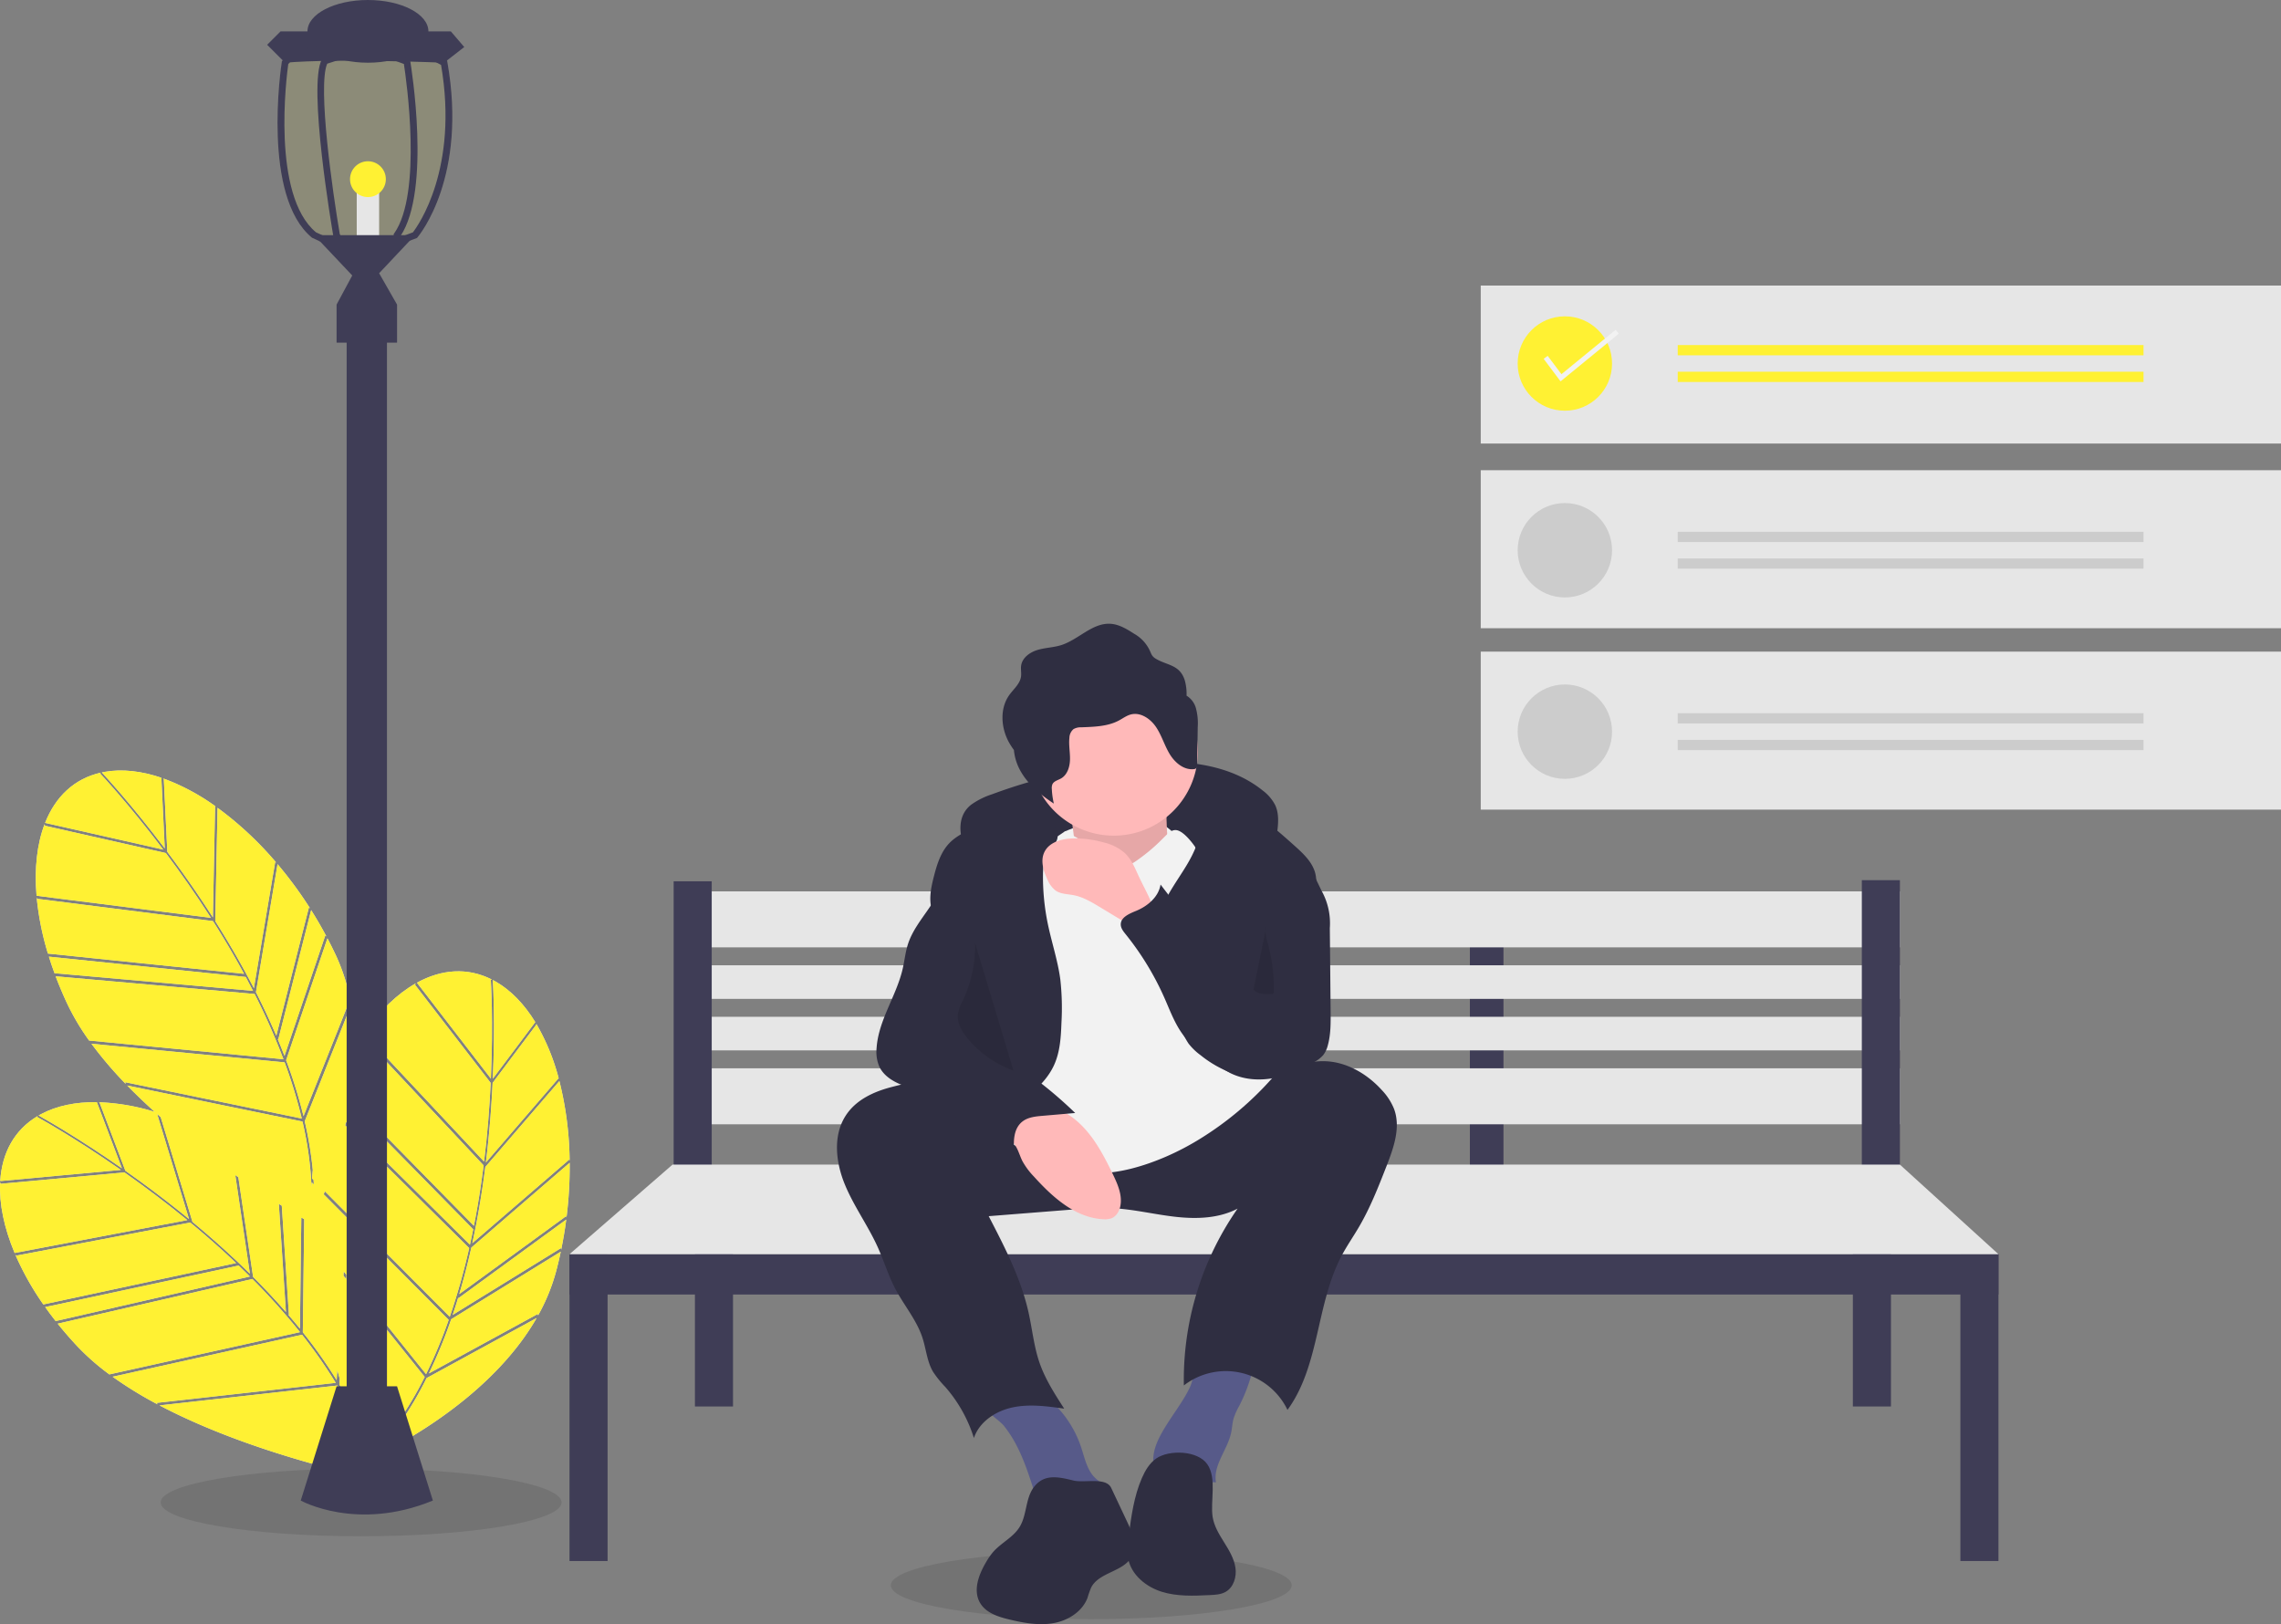 <svg id="fae85302-d6a4-4167-97e9-e5a398e49112" data-name="Layer 1" xmlns="http://www.w3.org/2000/svg" width="1018.429" height="725.188" viewBox="0 0 1018.429 725.188"><rect x="0" y="0" width="1018.429" height="725.188" fill="#808080" stroke="none"/><title>complete_task</title><ellipse cx="161.24" cy="670.839" rx="89.5" ry="15.108" opacity="0.1"/><ellipse cx="487.24" cy="707.839" rx="89.5" ry="15.108" opacity="0.1"/><path d="M165.483,467.737c6.474,8.635,13.459,18.517,20.352,29.286l.984-49.676.543.347A96.958,96.958,0,0,0,163.378,434.874l.543.302Z" transform="translate(-90.786 -87.406)" fill="#e6e6e6"/><path d="M162.832,434.683c-8.878-3.028-17.492-4.032-25.366-2.628-.41.073-.812.157-1.214.242,2.001,2.146,13.66,14.823,28.093,33.927Z" transform="translate(-90.786 -87.406)" fill="#e6e6e6"/><path d="M214.781,551.32q1.592,3.802,3.028,7.551L236.03,505.072l.524.5q-3.228-6.07-6.842-11.804l-14.682,57.771Z" transform="translate(-90.786 -87.406)" fill="#e6e6e6"/><path d="M204.141,528.633l9.522-56.405.541.433A152.422,152.422,0,0,0,187.915,448.096l-1.003,50.623Q196.534,513.904,204.141,528.633Z" transform="translate(-90.786 -87.406)" fill="#e6e6e6"/><path d="M107.38,488.721l-.223-.688a127.27,127.27,0,0,0,5.029,25.154l87.554,9.031c-4.571-8.429-9.289-16.336-13.87-23.544Z" transform="translate(-90.786 -87.406)" fill="#e6e6e6"/><path d="M112.624,514.562l-.231-.688q1.329,4.332,2.979,8.761l-.236-.687,88.613,7.877q-1.606-3.141-3.247-6.199Z" transform="translate(-90.786 -87.406)" fill="#e6e6e6"/><path d="M214.154,549.853l14.56-57.29.533.47a182.019,182.019,0,0,0-14.531-19.771l-9.651,57.168Q210.083,540.28,214.154,549.853Z" transform="translate(-90.786 -87.406)" fill="#e6e6e6"/><path d="M217.859,561.749l-86.232-8.304a176.089,176.089,0,0,0,15.286,17.943l-.214-.764,78.824,16.216A218.907,218.907,0,0,0,217.859,561.749Z" transform="translate(-90.786 -87.406)" fill="#e6e6e6"/><path d="M135.54,432.843l.203-.435c-11.854,2.691-20.224,10.756-24.829,22.43l52.75,11.919C148.043,446.091,135.718,433.03,135.54,432.843Z" transform="translate(-90.786 -87.406)" fill="#e6e6e6"/><path d="M219.407,563.141a217.51,217.51,0,0,1,6.894,22.641l20.535-51.502.502.503a86.227,86.227,0,0,0-6.556-20.752q-1.817-3.889-3.804-7.661l-18.438,54.441C218.83,561.588,219.126,562.367,219.407,563.141Z" transform="translate(-90.786 -87.406)" fill="#e6e6e6"/><path d="M184.954,497.237c-6.823-10.642-13.728-20.405-20.128-28.939l-53.96-12.193-.183-.681c-3.369,8.871-4.6,19.769-3.58,31.941Z" transform="translate(-90.786 -87.406)" fill="#e6e6e6"/><path d="M130.58,552.01l86.725,8.351.017-.052a295.424,295.424,0,0,0-12.862-29.085l-88.831-7.896q2.262,5.991,5.113,12.109A105.863,105.863,0,0,0,130.58,552.01Z" transform="translate(-90.786 -87.406)" fill="#e6e6e6"/><path d="M340.174,568.832l.197.614a96.957,96.957,0,0,0-10.295-25.172l.226.579-19.565,26.075c-.521,10.78-1.444,22.846-3.004,35.537Z" transform="translate(-90.786 -87.406)" fill="#e6e6e6"/><path d="M329.777,543.778c-4.907-7.995-10.901-14.262-17.861-18.203-.362-.205-.726-.397-1.09-.588.172,2.929,1.066,20.129-.002,44.048Z" transform="translate(-90.786 -87.406)" fill="#e6e6e6"/><path d="M295.395,666.745q-1.198,3.943-2.484,7.748l48.348-29.815.085.719q1.386-6.734,2.259-13.455L295.446,667.072Z" transform="translate(-90.786 -87.406)" fill="#e6e6e6"/><path d="M301.671,642.485l43.31-37.369.14.678a152.419,152.419,0,0,0-4.58-35.687l-33.061,38.349Q305.206,626.289,301.671,642.485Z" transform="translate(-90.786 -87.406)" fill="#e6e6e6"/><path d="M345.131,606.584l-43.895,37.875q-2.419,10.787-5.389,20.756l47.754-34.837.111.702A182.02,182.02,0,0,0,345.131,606.584Z" transform="translate(-90.786 -87.406)" fill="#e6e6e6"/><path d="M260.415,734.484q.058-.886.111-1.821a151.475,151.475,0,0,0,19.87-30.464L253.885,669.163q-.521-1.691-1.091-3.373l28.218,35.164A218.885,218.885,0,0,0,291.114,676.74l-55.81-56.063c.174-.44.351-.891.529-1.35L291.572,675.318l.046-.029a295.459,295.459,0,0,0,8.644-30.605L244.913,589.895q.174-.763.344-1.534L300.608,643.152q.767-3.443,1.452-6.845L246.873,580.113q.138-.804.269-1.615l55.231,56.239c1.856-9.407,3.265-18.507,4.334-26.979l-54.105-57.728.268-.672c-1.282,1.867-2.527,3.826-3.742,5.854a111.54,111.54,0,0,0-1.557-19.147l-20.731,51.995a167.381,167.381,0,0,1,3.593,21.768c-.126,1.239-.239,2.486-.329,3.745l.681.684c.043.668.083,1.335.117,1.999l-.906-.91c-.043.73-.075,1.464-.107,2.2a157.628,157.628,0,0,0-4.047-29.351l-78.247-16.097c3.941,4.046,8.072,7.978,12.294,11.77a95.652,95.652,0,0,0-25.28-4.32l.61.119L146.769,610.149c8.826,6.211,18.523,13.45,28.408,21.561l-14.219-46.89q.79.703,1.584,1.399l14.182,46.77Q190.569,644.457,202.357,656.113l-6.518-44.016q.685.478,1.364.947l6.588,44.492q7.816,7.817,14.647,15.663l-3.159-48.257q.672.421,1.32.823l3.192,48.767-.304-.131q2.689,3.123,5.214,6.245l.611-49.617q.705.413,1.304.76l-.622,50.475c.517.649,1.04,1.299,1.546,1.948a217.498,217.498,0,0,1,13.554,19.401l.295-4.514q.544,2.008,1.09,3.947l-.167,2.567c.607,1.009,1.196,2.018,1.777,3.026q.679,2.306,1.345,4.485-1.928-3.573-4.028-7.075l-79.391,8.877c41.744,21.958,93.544,32.368,96.845,33.017-.783-3.463-1.735-6.896-2.831-10.297.285-.298.567-.6.849-.902.135.406.274.812.404,1.218-.147.158-.292.319-.44.476q.245-.115.513-.243,1.144,3.586,2.051,7.149c.242-1.929.565-4.86.847-8.566,14.298-7.157,51.326-28.075,70.127-60.869l-49.13,26.823A152.977,152.977,0,0,1,260.415,734.484ZM244.136,657.014l.122-1.863,1.246,1.553-.122,1.863Z" transform="translate(-90.786 -87.406)" fill="#e6e6e6"/><path d="M309.931,524.954l.434-.206c-10.846-5.488-22.437-4.615-33.429,1.439l33.025,42.825C311.111,543.132,309.948,525.211,309.931,524.954Z" transform="translate(-90.786 -87.406)" fill="#e6e6e6"/><path d="M291.418,678.8a217.492,217.492,0,0,1-9.131,21.835L330.951,674.065l.065.707a86.229,86.229,0,0,0,8.187-20.164q1.081-4.154,1.957-8.327L292.236,676.451C291.964,677.235,291.695,678.024,291.418,678.8Z" transform="translate(-90.786 -87.406)" fill="#e6e6e6"/><path d="M309.872,570.94l-33.783-43.808.294-.641c-8.253,4.684-16.152,12.292-23.13,22.317l53.664,57.258C308.45,593.518,309.358,581.595,309.872,570.94Z" transform="translate(-90.786 -87.406)" fill="#e6e6e6"/><path d="M134.031,579.533c-9.379-.135-17.882,1.572-24.936,5.341-.367.196-.724.401-1.08.606,2.566,1.423,17.573,9.875,37.204,23.582Z" transform="translate(-90.786 -87.406)" fill="#e6e6e6"/><path d="M175.721,633.268l-77.723,14.796-.425-.586A127.27,127.27,0,0,0,110.13,669.846l86.058-18.474C189.236,644.769,182.305,638.707,175.721,633.268Z" transform="translate(-90.786 -87.406)" fill="#e6e6e6"/><path d="M202.352,657.368q-2.498-2.491-5.004-4.891L110.972,671.019l-.432-.583q2.602,3.709,5.541,7.412l-.437-.581Z" transform="translate(-90.786 -87.406)" fill="#e6e6e6"/><path d="M240.683,704.862a218.91,218.91,0,0,0-15.044-21.494L141.063,702.124a176.092,176.092,0,0,0,20.084,12.34l-.439-.66Z" transform="translate(-90.786 -87.406)" fill="#e6e6e6"/><path d="M107.507,586.218l.059-.477c-10.442,6.223-15.909,16.481-16.68,29.006l53.851-4.969C123.492,594.953,107.733,586.341,107.507,586.218Z" transform="translate(-90.786 -87.406)" fill="#e6e6e6"/><path d="M146.317,610.886l-55.087,5.083-.384-.591c-.462,9.478,1.736,20.223,6.468,31.484l77.09-14.676C164.626,624.174,155.041,617.024,146.317,610.886Z" transform="translate(-90.786 -87.406)" fill="#e6e6e6"/><path d="M224.684,682.165a295.441,295.441,0,0,0-21.223-23.685l-86.921,19.948q4.003,4.998,8.606,9.936a105.87,105.87,0,0,0,14.478,12.72l85.059-18.864Z" transform="translate(-90.786 -87.406)" fill="#e6e6e6"/><path d="M165.483,467.737c6.474,8.635,13.459,18.517,20.352,29.286l.984-49.676.543.347A96.958,96.958,0,0,0,163.378,434.874l.543.302Z" transform="translate(-90.786 -87.406)" fill="#fff133"/><path d="M162.832,434.683c-8.878-3.028-17.492-4.032-25.366-2.628-.41.073-.812.157-1.214.242,2.001,2.146,13.66,14.823,28.093,33.927Z" transform="translate(-90.786 -87.406)" fill="#fff133"/><path d="M214.781,551.32q1.592,3.802,3.028,7.551L236.03,505.072l.524.5q-3.228-6.07-6.842-11.804l-14.682,57.771Z" transform="translate(-90.786 -87.406)" fill="#fff133"/><path d="M204.141,528.633l9.522-56.405.541.433A152.422,152.422,0,0,0,187.915,448.096l-1.003,50.623Q196.534,513.904,204.141,528.633Z" transform="translate(-90.786 -87.406)" fill="#fff133"/><path d="M107.38,488.721l-.223-.688a127.27,127.27,0,0,0,5.029,25.154l87.554,9.031c-4.571-8.429-9.289-16.336-13.87-23.544Z" transform="translate(-90.786 -87.406)" fill="#fff133"/><path d="M112.624,514.562l-.231-.688q1.329,4.332,2.979,8.761l-.236-.687,88.613,7.877q-1.606-3.141-3.247-6.199Z" transform="translate(-90.786 -87.406)" fill="#fff133"/><path d="M214.154,549.853l14.56-57.29.533.47a182.019,182.019,0,0,0-14.531-19.771l-9.651,57.168Q210.083,540.28,214.154,549.853Z" transform="translate(-90.786 -87.406)" fill="#fff133"/><path d="M217.859,561.749l-86.232-8.304a176.089,176.089,0,0,0,15.286,17.943l-.214-.764,78.824,16.216A218.907,218.907,0,0,0,217.859,561.749Z" transform="translate(-90.786 -87.406)" fill="#fff133"/><path d="M135.54,432.843l.203-.435c-11.854,2.691-20.224,10.756-24.829,22.43l52.75,11.919C148.043,446.091,135.718,433.03,135.54,432.843Z" transform="translate(-90.786 -87.406)" fill="#fff133"/><path d="M219.407,563.141a217.51,217.51,0,0,1,6.894,22.641l20.535-51.502.502.503a86.227,86.227,0,0,0-6.556-20.752q-1.817-3.889-3.804-7.661l-18.438,54.441C218.83,561.588,219.126,562.367,219.407,563.141Z" transform="translate(-90.786 -87.406)" fill="#fff133"/><path d="M184.954,497.237c-6.823-10.642-13.728-20.405-20.128-28.939l-53.96-12.193-.183-.681c-3.369,8.871-4.6,19.769-3.58,31.941Z" transform="translate(-90.786 -87.406)" fill="#fff133"/><path d="M130.58,552.01l86.725,8.351.017-.052a295.424,295.424,0,0,0-12.862-29.085l-88.831-7.896q2.262,5.991,5.113,12.109A105.863,105.863,0,0,0,130.58,552.01Z" transform="translate(-90.786 -87.406)" fill="#fff133"/><path d="M340.174,568.832l.197.614a96.957,96.957,0,0,0-10.295-25.172l.226.579-19.565,26.075c-.521,10.78-1.444,22.846-3.004,35.537Z" transform="translate(-90.786 -87.406)" fill="#fff133"/><path d="M329.777,543.778c-4.907-7.995-10.901-14.262-17.861-18.203-.362-.205-.726-.397-1.09-.588.172,2.929,1.066,20.129-.002,44.048Z" transform="translate(-90.786 -87.406)" fill="#fff133"/><path d="M295.395,666.745q-1.198,3.943-2.484,7.748l48.348-29.815.085.719q1.386-6.734,2.259-13.455L295.446,667.072Z" transform="translate(-90.786 -87.406)" fill="#fff133"/><path d="M301.671,642.485l43.31-37.369.14.678a152.419,152.419,0,0,0-4.58-35.687l-33.061,38.349Q305.206,626.289,301.671,642.485Z" transform="translate(-90.786 -87.406)" fill="#fff133"/><path d="M345.131,606.584l-43.895,37.875q-2.419,10.787-5.389,20.756l47.754-34.837.111.702A182.02,182.02,0,0,0,345.131,606.584Z" transform="translate(-90.786 -87.406)" fill="#fff133"/><path d="M260.415,734.484q.058-.886.111-1.821a151.475,151.475,0,0,0,19.87-30.464L253.885,669.163q-.521-1.691-1.091-3.373l28.218,35.164A218.885,218.885,0,0,0,291.114,676.74l-55.81-56.063c.174-.44.351-.891.529-1.35L291.572,675.318l.046-.029a295.459,295.459,0,0,0,8.644-30.605L244.913,589.895q.174-.763.344-1.534L300.608,643.152q.767-3.443,1.452-6.845L246.873,580.113q.138-.804.269-1.615l55.231,56.239c1.856-9.407,3.265-18.507,4.334-26.979l-54.105-57.728.268-.672c-1.282,1.867-2.527,3.826-3.742,5.854a111.54,111.54,0,0,0-1.557-19.147l-20.731,51.995a167.381,167.381,0,0,1,3.593,21.768c-.126,1.239-.239,2.486-.329,3.745l.681.684c.043.668.083,1.335.117,1.999l-.906-.91c-.043.73-.075,1.464-.107,2.2a157.628,157.628,0,0,0-4.047-29.351l-78.247-16.097c3.941,4.046,8.072,7.978,12.294,11.77a95.652,95.652,0,0,0-25.28-4.32l.61.119L146.769,610.149c8.826,6.211,18.523,13.45,28.408,21.561l-14.219-46.89q.79.703,1.584,1.399l14.182,46.77Q190.569,644.457,202.357,656.113l-6.518-44.016q.685.478,1.364.947l6.588,44.492q7.816,7.817,14.647,15.663l-3.159-48.257q.672.421,1.32.823l3.192,48.767-.304-.131q2.689,3.123,5.214,6.245l.611-49.617q.705.413,1.304.76l-.622,50.475c.517.649,1.04,1.299,1.546,1.948a217.498,217.498,0,0,1,13.554,19.401l.295-4.514q.544,2.008,1.09,3.947l-.167,2.567c.607,1.009,1.196,2.018,1.777,3.026q.679,2.306,1.345,4.485-1.928-3.573-4.028-7.075l-79.391,8.877c41.744,21.958,93.544,32.368,96.845,33.017-.783-3.463-1.735-6.896-2.831-10.297.285-.298.567-.6.849-.902.135.406.274.812.404,1.218-.147.158-.292.319-.44.476q.245-.115.513-.243,1.144,3.586,2.051,7.149c.242-1.929.565-4.86.847-8.566,14.298-7.157,51.326-28.075,70.127-60.869l-49.13,26.823A152.977,152.977,0,0,1,260.415,734.484ZM244.136,657.014l.122-1.863,1.246,1.553-.122,1.863Z" transform="translate(-90.786 -87.406)" fill="#fff133"/><path d="M309.931,524.954l.434-.206c-10.846-5.488-22.437-4.615-33.429,1.439l33.025,42.825C311.111,543.132,309.948,525.211,309.931,524.954Z" transform="translate(-90.786 -87.406)" fill="#fff133"/><path d="M291.418,678.8a217.492,217.492,0,0,1-9.131,21.835L330.951,674.065l.065.707a86.229,86.229,0,0,0,8.187-20.164q1.081-4.154,1.957-8.327L292.236,676.451C291.964,677.235,291.695,678.024,291.418,678.8Z" transform="translate(-90.786 -87.406)" fill="#fff133"/><path d="M309.872,570.94l-33.783-43.808.294-.641c-8.253,4.684-16.152,12.292-23.13,22.317l53.664,57.258C308.45,593.518,309.358,581.595,309.872,570.94Z" transform="translate(-90.786 -87.406)" fill="#fff133"/><path d="M134.031,579.533c-9.379-.135-17.882,1.572-24.936,5.341-.367.196-.724.401-1.08.606,2.566,1.423,17.573,9.875,37.204,23.582Z" transform="translate(-90.786 -87.406)" fill="#fff133"/><path d="M175.721,633.268l-77.723,14.796-.425-.586A127.27,127.27,0,0,0,110.13,669.846l86.058-18.474C189.236,644.769,182.305,638.707,175.721,633.268Z" transform="translate(-90.786 -87.406)" fill="#fff133"/><path d="M202.352,657.368q-2.498-2.491-5.004-4.891L110.972,671.019l-.432-.583q2.602,3.709,5.541,7.412l-.437-.581Z" transform="translate(-90.786 -87.406)" fill="#fff133"/><path d="M240.683,704.862a218.91,218.91,0,0,0-15.044-21.494L141.063,702.124a176.092,176.092,0,0,0,20.084,12.34l-.439-.66Z" transform="translate(-90.786 -87.406)" fill="#fff133"/><path d="M107.507,586.218l.059-.477c-10.442,6.223-15.909,16.481-16.68,29.006l53.851-4.969C123.492,594.953,107.733,586.341,107.507,586.218Z" transform="translate(-90.786 -87.406)" fill="#fff133"/><path d="M146.317,610.886l-55.087,5.083-.384-.591c-.462,9.478,1.736,20.223,6.468,31.484l77.09-14.676C164.626,624.174,155.041,617.024,146.317,610.886Z" transform="translate(-90.786 -87.406)" fill="#fff133"/><path d="M224.684,682.165a295.441,295.441,0,0,0-21.223-23.685l-86.921,19.948q4.003,4.998,8.606,9.936a105.87,105.87,0,0,0,14.478,12.72l85.059-18.864Z" transform="translate(-90.786 -87.406)" fill="#fff133"/><rect x="479.276" y="415" width="15" height="110" fill="#3f3d56"/><rect x="656.276" y="415" width="15" height="110" fill="#3f3d56"/><rect x="302.276" y="398" width="546" height="25" fill="#e6e6e6"/><rect x="302.276" y="477" width="546" height="25" fill="#e6e6e6"/><rect x="302.276" y="431" width="546" height="15" fill="#e6e6e6"/><rect x="302.276" y="454" width="546" height="15" fill="#e6e6e6"/><rect x="300.776" y="393.5" width="17" height="132" fill="#3f3d56"/><rect x="831.276" y="393" width="17" height="132" fill="#3f3d56"/><rect x="254.276" y="560" width="17" height="137" fill="#3f3d56"/><rect x="310.276" y="555" width="17" height="73" fill="#3f3d56"/><rect x="827.276" y="555" width="17" height="73" fill="#3f3d56"/><rect x="875.276" y="560" width="17" height="137" fill="#3f3d56"/><rect x="254.276" y="560" width="638" height="18" fill="#3f3d56"/><polygon points="300.276 520 254.276 560 892.276 560 848.276 520 300.276 520" fill="#e6e6e6"/><path d="M290.542,115.146l-.13-.72-12.31-6.52H276.17l-.739-1.416H250.062l-5.883,1.416h-21.667l-5.87,6.85-.06.42c-.38,2.45-8.87,60.06,13.53,78.39l9.34,4.34h6.04l-1.181-2.357,5.251,2.357h17l.302-.453,10.088-3.777.26-.3C278.122,192.296,299.562,166.246,290.542,115.146Z" transform="translate(-90.786 -87.406)" fill="#fff133" opacity="0.1"/><rect x="159.276" y="85" width="10" height="26" fill="#e6e6e6"/><rect x="154.776" y="144.5" width="18" height="500" fill="#3f3d56"/><rect x="150.276" y="136" width="27" height="17" fill="#3f3d56"/><polygon points="140.276 105 157.276 123 150.276 136 164.276 139 177.276 136 169.276 122 185.276 105 140.276 105" fill="#3f3d56"/><path d="M218.062,115.406l-8-8,6-6h76l6,7-9,7S241.062,113.406,218.062,115.406Z" transform="translate(-90.786 -87.406)" fill="#3f3d56"/><path d="M290.542,115.146l-.13-.72-12.31-6.52-5.62-2.98-31.55-2.03-17.69,4.16-.73.85-5.87,6.85-.06.42c-.38,2.45-8.87,60.06,13.53,78.39l9.34,4.34,7.86,3.65-1.82-3.65-2.99-5.97c-3.13-18.22-10.01-66.09-5.62-76.09l18.14-5.85,16.1,5.98c1.11,7.19,8.29,57.6-4.29,75.57l-.27.39v5.63l10.39-3.89.26-.3C278.122,192.296,299.562,166.246,290.542,115.146Zm-15.4,76-5.58,2.1v-.38c13.8-20.59,4.78-75.88,4.39-78.24l-.14-.86-15.78-5.86-2.93-1.09-3.38,1.09-16.92,5.46-.29.51c-6.43,11.53,4.6,76.04,5.07,78.78l.04.22,1.19,2.38-8.95-4.13c-19.95-16.61-13.11-69.8-12.38-75.07l5.4-6.3,7.86-1.85,8.45-1.99,13.91.9,16.54,1.07.04.02,16.03,8.48C295.652,162.736,277.432,188.186,275.142,191.146Z" transform="translate(-90.786 -87.406)" fill="#3f3d56"/><ellipse cx="164.276" cy="14" rx="27" ry="14" fill="#3f3d56"/><path d="M241.062,706.406l-16,51s25,14,59,0l-16-51Z" transform="translate(-90.786 -87.406)" fill="#3f3d56"/><circle cx="164.276" cy="80" r="8" fill="#fff133"/><path d="M524.372,446.725a33.84,33.84,0,0,1,9.263-4.645,236.205,236.205,0,0,1,65.268-14.208c19.407-1.376,40.442.258,55.6,12.456a19.118,19.118,0,0,1,5.64,6.571c1.907,4.115,1.329,8.899.712,13.392a15.133,15.133,0,0,1-1.299,5.042c-2.04,3.884-7.062,5.244-11.424,4.779s-8.455-2.311-12.758-3.167a57.027,57.027,0,0,0-8.058-.821l-26.985-1.461c-16.78-.908-33.781-1.802-50.241,1.585a50.044,50.044,0,0,0-14.516,5.002c-3.759,2.111-6.291,5.139-9.779,1.241C519.668,465.64,516.276,453.051,524.372,446.725Z" transform="translate(-90.786 -87.406)" fill="#2f2e41"/><path d="M566.187,458.658s36.295-16.27,50.063,2.503-7.509,11.264-7.509,11.264l-23.78,7.509L558.678,474.928Z" transform="translate(-90.786 -87.406)" fill="#f2f2f2"/><path d="M568.065,446.768s5.006,23.78,1.252,30.038,21.277,15.019,21.277,15.019l23.78-10.013s-6.258-38.798,0-46.308Z" transform="translate(-90.786 -87.406)" fill="#ffb9b9"/><path d="M568.065,446.768s5.006,23.78,1.252,30.038,21.277,15.019,21.277,15.019l23.78-10.013s-6.258-38.798,0-46.308Z" transform="translate(-90.786 -87.406)" opacity="0.1"/><path d="M544.613,732.703c3.581,6.865,5.902,14.303,8.271,21.674a1.763,1.763,0,0,0,2.191,1.457l22.262-.025c2.747-.003,6.433-.886,6.405-3.633-.02-1.93-1.993-3.134-3.462-4.387-4.075-3.477-5.136-9.211-6.824-14.295a48.497,48.497,0,0,0-18.045-24.237,10.561,10.561,0,0,0-3.858-1.907,10.756,10.756,0,0,0-4.229.229c-3.908.788-18.501,3.486-15.744,9.17,1.187,2.447,5.586,4.995,7.43,7.282A52.295,52.295,0,0,1,544.613,732.703Z" transform="translate(-90.786 -87.406)" fill="#575a89"/><path d="M622.026,706.883a50.58,50.58,0,0,1-2.617,4.811c-3.225,5.319-7.031,10.281-10.035,15.729-1.873,3.398-3.45,7.071-3.657,10.945s1.158,7.999,4.249,10.344c3.232,2.452,7.662,2.566,11.679,1.994s8.009-1.722,12.055-1.419c-1.364-7.718,5.145-14.511,6.773-22.178.457-2.153.525-4.386,1.138-6.501a31.862,31.862,0,0,1,2.52-5.572,72.036,72.036,0,0,0,6.799-20.052c.153-.847-19.789-.985-21.66-.581C623.431,695.667,624.285,702.042,622.026,706.883Z" transform="translate(-90.786 -87.406)" fill="#575a89"/><path d="M468.321,585.627c-5.693,8.909-4.381,20.715-.383,30.503s10.362,18.44,14.718,28.073c2.777,6.142,4.724,12.654,7.851,18.625,3.872,7.394,9.525,13.911,12.124,21.843,1.656,5.056,2.036,10.598,4.719,15.192a46.56,46.56,0,0,0,5.528,6.858,63.373,63.373,0,0,1,12.741,22.757c2.452-7.305,9.795-12.094,17.336-13.674s15.356-.507,22.985.571c-4.256-6.593-8.553-13.27-11.09-20.696-2.454-7.182-3.178-14.823-4.83-22.231-3.389-15.191-10.63-29.201-17.797-43.017l36.842-2.922a143.634,143.634,0,0,1,18.101-.671c9.509.448,18.825,2.779,28.284,3.857s19.465.795,27.894-3.629a133.673,133.673,0,0,0-23.983,78.943,30.564,30.564,0,0,1,46.267,10.919c14.438-19.73,12.722-47.197,24.162-68.804,2.353-4.443,5.236-8.581,7.775-12.92,5.022-8.582,8.664-17.886,12.284-27.147,3.2-8.185,6.424-17.293,3.355-25.528a26.654,26.654,0,0,0-5.469-8.411c-6.601-7.278-15.789-12.661-25.612-12.885-15.079-.344-27.535,10.833-40.763,18.081-15.58,8.537-33.756,11.93-51.478,10.675-18.169-1.286-35.522-7.234-52.832-12.472a251.37,251.37,0,0,0-26.367-6.802c-7.423-1.392-14.493.15-21.808,2.048C480.909,574.831,472.904,578.453,468.321,585.627Z" transform="translate(-90.786 -87.406)" fill="#2f2e41"/><path d="M625.637,422.988A37.578,37.578,0,0,1,588.09,460.535a36.642,36.642,0,0,1-6.671-.601,37.545,37.545,0,1,1,44.218-36.946Z" transform="translate(-90.786 -87.406)" fill="#ffb9b9"/><path d="M566.187,458.658s6.884,3.129,9.387,5.632,10.013,16.27,22.528,7.509,13.767-13.767,17.522-13.767,8.761,7.509,8.761,7.509l34.418,103.254a144.147,144.147,0,0,1-31.915,26.909c-20.025,12.516-43.805,18.773-55.069,13.767s-32.541-8.761-36.295-18.773-10.013-40.05-10.013-40.05l17.522-76.345Z" transform="translate(-90.786 -87.406)" fill="#f2f2f2"/><path d="M561.355,563.086c2.729-5.894,3.125-12.565,3.356-19.056a115.514,115.514,0,0,0-.509-19.277c-1.109-8.372-3.835-16.438-5.557-24.705a104.443,104.443,0,0,1-2.189-22.049c.025-3.38.27-6.937,2.111-9.771,1.285-1.977,3.294-3.508,4.097-5.725,1.574-4.347-2.315-8.898-6.578-10.688-5.071-2.129-10.866-1.987-16.201-.65s-10.311,3.794-15.24,6.234c-3.56,1.763-7.196,3.58-9.957,6.437-3.885,4.02-5.593,9.62-6.973,15.037-1.104,4.336-2.085,8.858-1.245,13.253,1.364,7.137,7.182,12.505,10.284,19.076,3.602,7.63,3.359,16.523,1.927,24.838s-3.976,16.446-4.76,24.847.42,17.432,5.683,24.027c2.145,2.687,7.964,9.057,11.89,8.336,3.085-.566,7.557-7.357,10.042-9.509C548.715,577.521,557.233,571.99,561.355,563.086Z" transform="translate(-90.786 -87.406)" fill="#2f2e41"/><path d="M626.928,454.576c.11,6.98-2.967,13.615-6.586,19.586s-7.869,11.617-10.536,18.068a41.413,41.413,0,0,0-1.933,25.477,82.198,82.198,0,0,0,2.761,8.525l6.857,18.809a32.647,32.647,0,0,0,3.976,8.349,26.96,26.96,0,0,0,5.404,5.199,50.437,50.437,0,0,0,17.632,9.199c6.452,1.705,13.511,1.598,19.607-1.119A283.723,283.723,0,0,1,676.291,491.474c1.371-4.505,2.869-9.248,1.812-13.837-1.185-5.14-5.313-8.999-9.238-12.523-12.002-10.778-25.201-22.099-41.266-23.552C618.301,440.721,626.849,449.529,626.928,454.576Z" transform="translate(-90.786 -87.406)" fill="#2f2e41"/><path d="M544.795,600.088c.952,1.863,1.544,3.893,2.486,5.761a32.189,32.189,0,0,0,5.107,6.867c8.368,9.279,18.597,18.523,31.08,19.082a8.523,8.523,0,0,0,3.663-.461c2.184-.908,3.474-3.248,3.899-5.574.885-4.847-1.254-9.683-3.397-14.12-4.643-9.616-9.867-19.477-18.56-25.679-8.569-6.114-20.051-7.598-30.044-4.52-4.528,1.395-12.037,3.831-6.041,7.962C537.535,592.541,542.158,594.927,544.795,600.088Z" transform="translate(-90.786 -87.406)" fill="#ffb9b9"/><path d="M598.754,477.659c-1.529-3.415-3.128-6.929-5.874-9.47a21.791,21.791,0,0,0-8.972-4.545,49.065,49.065,0,0,0-13.162-1.886c-5.301-.033-11.446,1.389-13.697,6.188-1.787,3.811-.402,8.323,1.398,12.129a11.892,11.892,0,0,0,3.71,5.012c2.286,1.544,5.242,1.495,7.952,2.013,4.248.811,8.051,3.088,11.753,5.326l9.284,5.612,15.946,9.639c-.42-.254-.271-11.189-.761-12.981C604.754,488.919,601.202,483.126,598.754,477.659Z" transform="translate(-90.786 -87.406)" fill="#ffb9b9"/><path d="M552.303,751.543c-3.731,5.071-2.983,12.319-6.288,17.677-2.865,4.644-8.264,7.08-11.848,11.195a30.01,30.01,0,0,0-3.046,4.382c-3.324,5.568-6.026,12.705-2.752,18.303,2.634,4.503,8.17,6.263,13.247,7.463,6.417,1.516,13.085,2.73,19.576,1.571s12.835-5.133,15.15-11.308a43.679,43.679,0,0,1,1.62-4.571c3.518-6.926,14.554-7.001,18.155-13.885,2.52-4.817.203-10.641-2.112-15.56l-7.072-15.024c-2.347-4.986-11.86-2.119-16.82-3.313C563.643,746.914,556.956,745.198,552.303,751.543Z" transform="translate(-90.786 -87.406)" fill="#2f2e41"/><path d="M607.001,738.637c-3.001,2.103-4.941,5.403-6.398,8.766-3.5,8.074-4.702,16.926-5.869,25.649-.468,3.494-.933,7.071-.202,10.52,1.508,7.123,7.963,12.369,14.911,14.547s14.4,1.843,21.673,1.486c2.336-.115,4.765-.254,6.813-1.384,3.655-2.015,5.083-6.753,4.456-10.879s-2.881-7.798-5.088-11.341-4.463-7.212-5.095-11.338c-1.063-6.94,1.937-17.127-2.327-23.405C625.602,734.965,612.704,734.64,607.001,738.637Z" transform="translate(-90.786 -87.406)" fill="#2f2e41"/><path d="M624.692,403.421a9.53,9.53,0,0,0-4.133-5.395,21.872,21.872,0,0,0-.873-7.12c-2.274-6.722-7.66-6.337-12.743-9.309-2.205-1.289-2.069-2.429-3.217-4.547a16.876,16.876,0,0,0-6.503-6.635c-3.261-2.077-6.703-4.217-10.56-4.48-8.106-.553-14.321,7.072-22.069,9.519-3.415,1.079-7.085,1.123-10.518,2.143s-6.858,3.454-7.37,6.999c-.236,1.636.181,3.315-.059,4.951-.476,3.252-3.329,5.529-5.239,8.203-4.223,5.914-3.74,14.269-.363,20.704a29.101,29.101,0,0,0,2.435,3.811,23.441,23.441,0,0,0,2.571,8.705c3.377,6.435,9.188,11.243,15.259,15.238a36.016,36.016,0,0,1-.9-6.498,4.482,4.482,0,0,1,.276-2.153c.676-1.413,2.462-1.789,3.824-2.563,2.821-1.603,3.927-5.151,4.009-8.395s-.606-6.493-.266-9.72a5.311,5.311,0,0,1,1.818-3.907,6.28,6.28,0,0,1,3.428-.817c5.78-.236,11.819-.342,16.918-3.075,1.739-.932,3.356-2.166,5.266-2.664,4.333-1.13,8.761,1.907,11.258,5.624s3.742,8.14,6.046,11.979,6.284,7.264,10.739,6.809a1.783,1.783,0,0,0,1.33-.592,1.994,1.994,0,0,0,.245-1.133l.249-17.027A25.737,25.737,0,0,0,624.692,403.421Z" transform="translate(-90.786 -87.406)" fill="#2f2e41"/><path d="M505.868,492.489c-3.582,5.285-7.713,10.367-9.682,16.44-1.157,3.57-1.517,7.344-2.355,11.002-2.791,12.184-10.854,23.006-11.664,35.479A16.869,16.869,0,0,0,483.351,563.556c2.313,5.031,7.849,7.683,13.129,9.351s10.951,2.87,15.165,6.461a46.474,46.474,0,0,1,5.747,6.662,55.665,55.665,0,0,0,26.589,18.192c-.826-5.695-1.214-12.559,3.338-16.079,2.464-1.905,5.757-2.245,8.86-2.513l14.664-1.267a188.441,188.441,0,0,0-32.146-25.042c-4.055-2.505-8.468-5.147-10.32-9.539-1.157-2.746-1.142-5.821-1.169-8.801a216.865,216.865,0,0,0-2.763-32.556c-1.207-7.476-2.806-14.886-4.634-22.235-.513-2.063-3.547-11.317-7.281-9.152-.879.51-1.702,6.38-2.216,7.599A46.086,46.086,0,0,1,505.868,492.489Z" transform="translate(-90.786 -87.406)" fill="#2f2e41"/><path d="M674.767,472.516l5.989,12.455a29.926,29.926,0,0,1,3.776,16.841l.355,37.36c.048,4.992.086,10.06-1.229,14.877a11.913,11.913,0,0,1-2.065,4.442,13.885,13.885,0,0,1-3.542,2.853c-11.334,7.082-26.03,11.106-38.005,5.172a52.594,52.594,0,0,1-7.792-5.086c-4.772-3.534-9.615-7.137-13.185-11.883-3.737-4.967-5.878-10.913-8.392-16.597a127.546,127.546,0,0,0-17.339-28.438c-1.017-1.261-2.11-2.637-2.147-4.256-.074-3.275,3.811-4.887,6.84-6.133,5.175-2.128,10.056-6.236,10.922-11.764,11.005,14.432,23.15,29.681,40.516,34.954a1.792,1.792,0,0,0,2.756-1.532c.986-4.125,1.334-8.372,2.055-12.551a71.489,71.489,0,0,1,7.542-21.75C663.879,477.67,670.54,463.725,674.767,472.516Z" transform="translate(-90.786 -87.406)" fill="#2f2e41"/><path d="M526.161,508.533a57.441,57.441,0,0,1-5.488,25.597,21.152,21.152,0,0,0-2.149,5.639c-.657,4.208,1.738,8.281,4.475,11.544a47.469,47.469,0,0,0,20.296,14.12" transform="translate(-90.786 -87.406)" opacity="0.1"/><path d="M656.201,501.081c-.882,2.373-.081,4.997.599,7.435a74.917,74.917,0,0,1,2.73,21.738.791.791,0,0,1-.925.948c-2.889.177-6.196.196-8.156-1.934" transform="translate(-90.786 -87.406)" opacity="0.1"/><rect x="661.124" y="127.5" width="357.305" height="70.545" fill="#e6e6e6"/><rect x="661.124" y="209.955" width="357.305" height="70.545" fill="#e6e6e6"/><circle cx="698.686" cy="162.314" r="21.072" fill="#fff133"/><rect x="749.076" y="154.069" width="207.97" height="4.581" fill="#fff133"/><rect x="749.076" y="165.979" width="207.97" height="4.581" fill="#fff133"/><circle cx="698.686" cy="245.686" r="21.072" fill="#ccc"/><rect x="749.076" y="237.44" width="207.97" height="4.581" fill="#ccc"/><rect x="749.076" y="249.35" width="207.97" height="4.581" fill="#ccc"/><rect x="661.124" y="290.955" width="357.305" height="70.545" fill="#e6e6e6"/><circle cx="698.686" cy="326.686" r="21.072" fill="#ccc"/><rect x="749.076" y="318.44" width="207.97" height="4.581" fill="#ccc"/><rect x="749.076" y="330.35" width="207.97" height="4.581" fill="#ccc"/><polygon points="696.766 170.281 689.219 160.218 691.007 158.878 697.155 167.075 721.361 147.27 722.776 149 696.766 170.281" fill="#f2f2f2"/></svg>